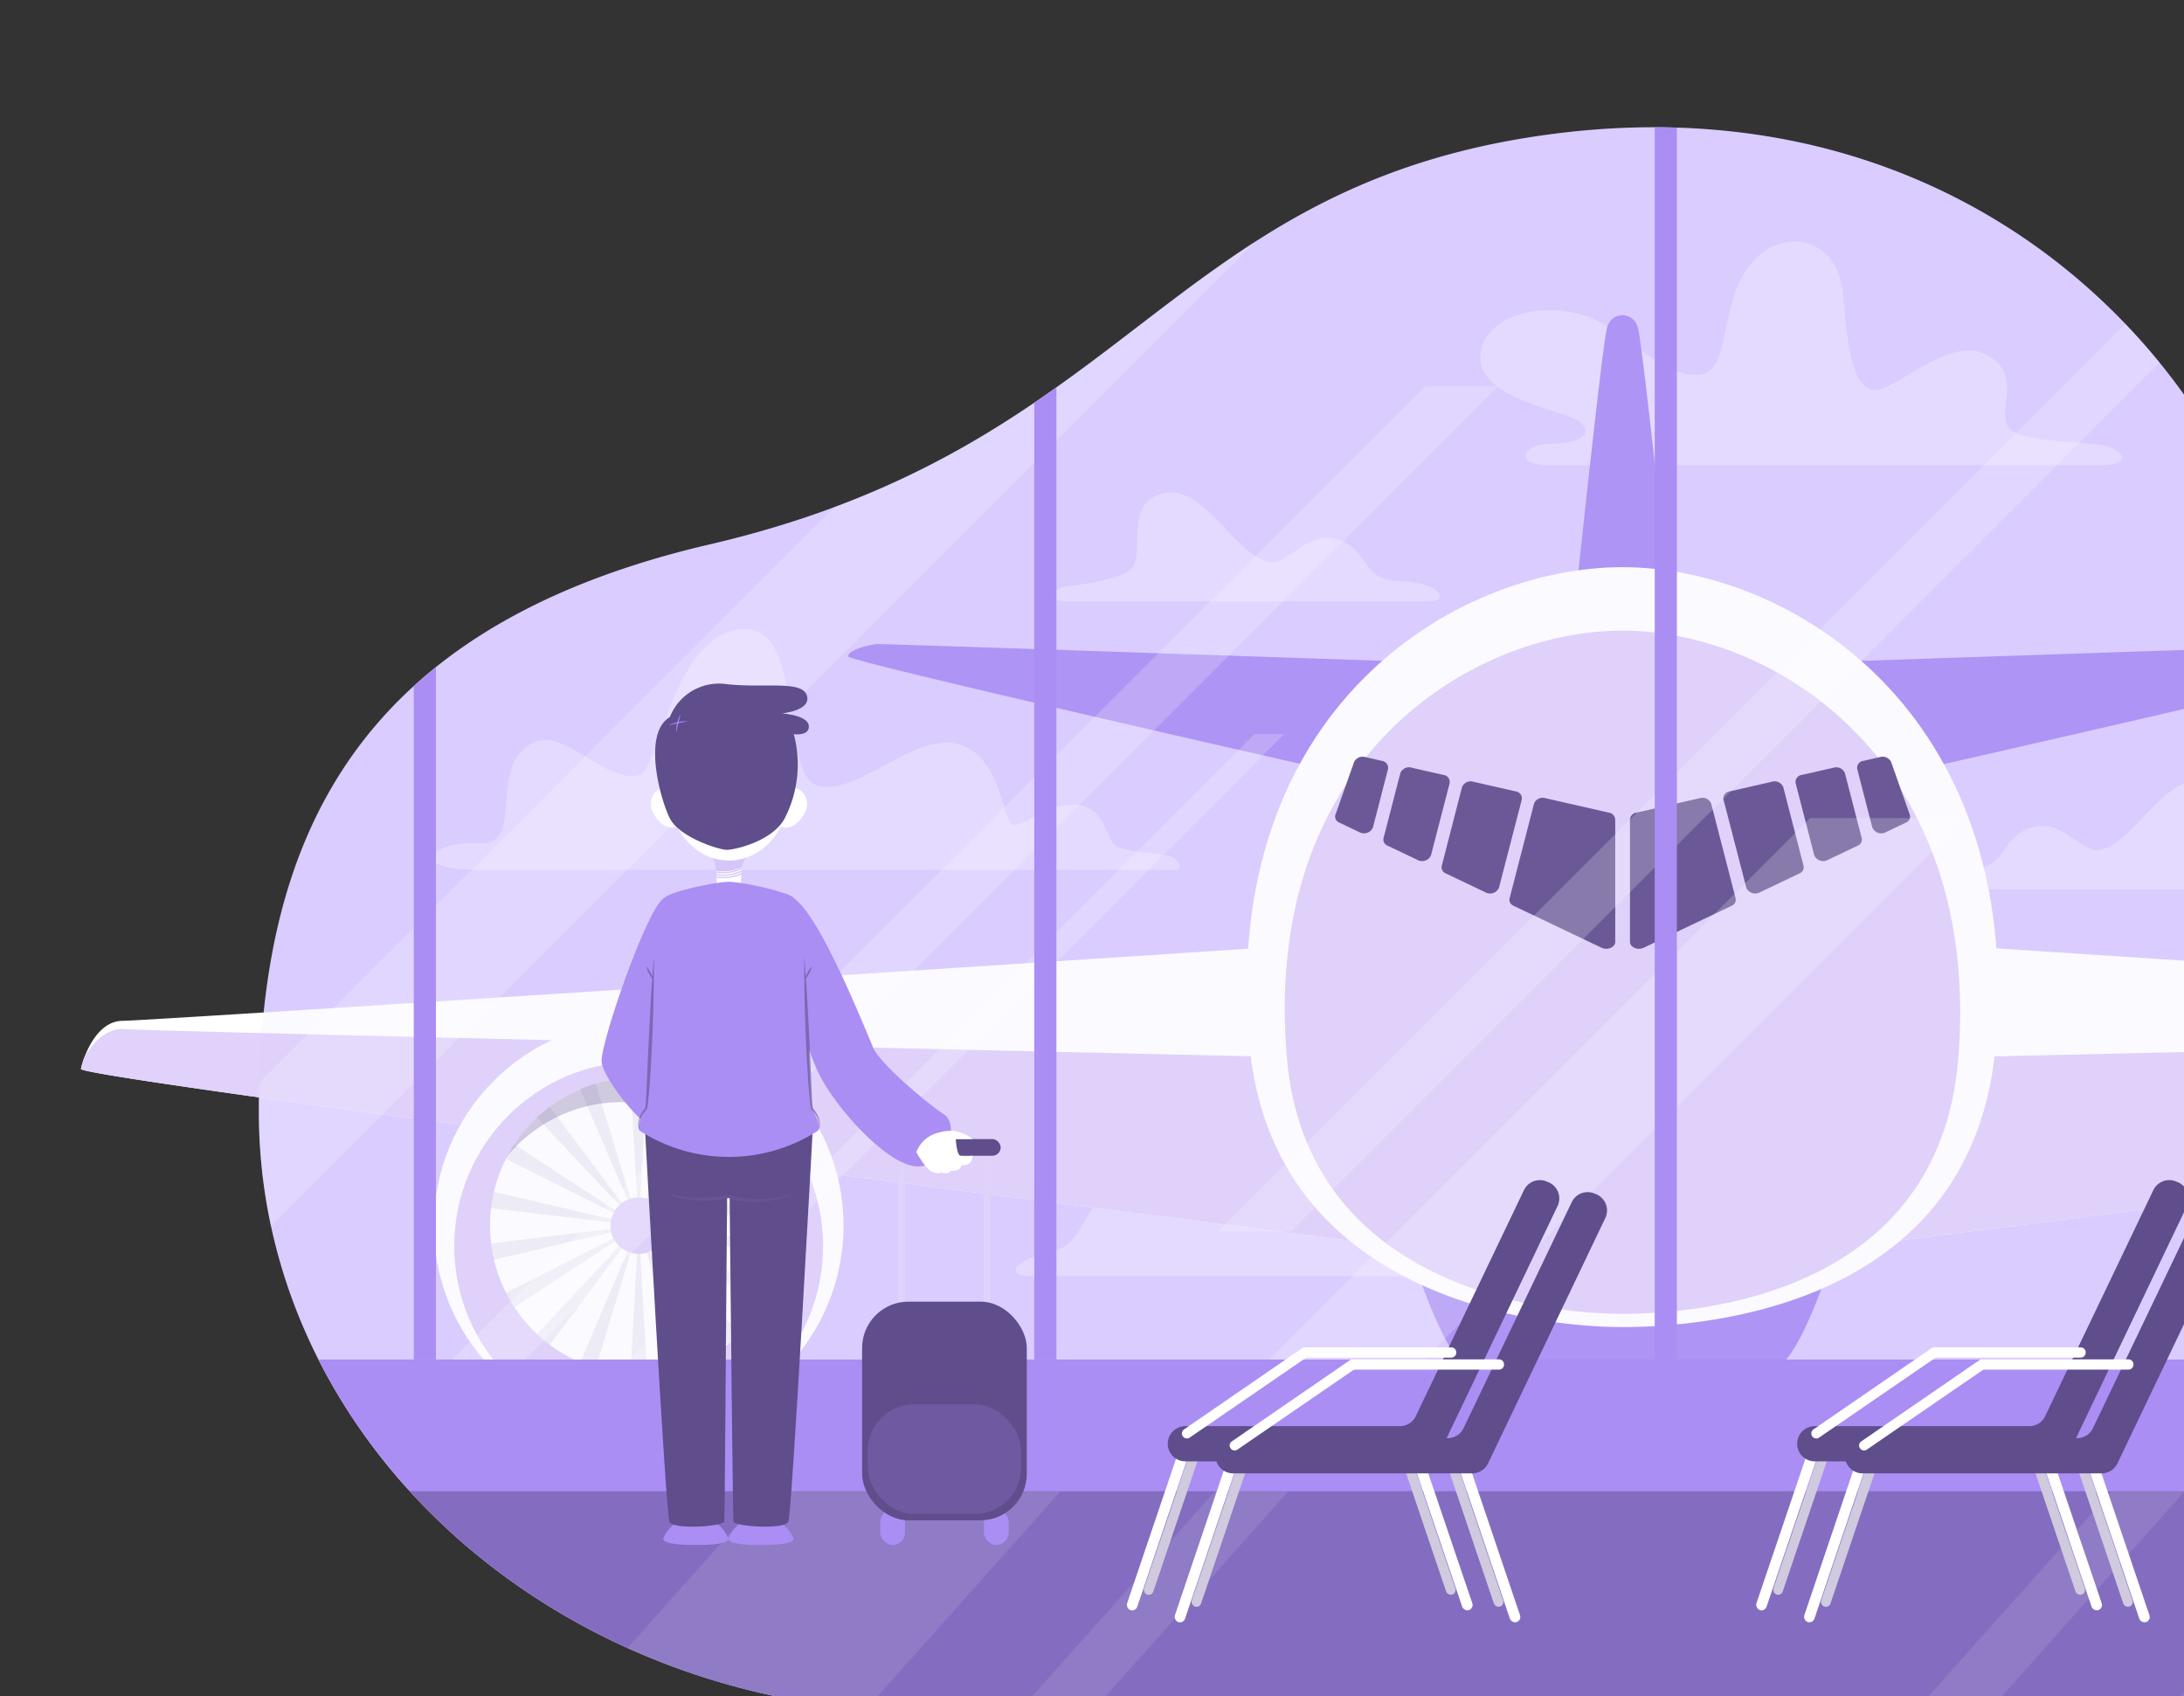 <svg xmlns="http://www.w3.org/2000/svg" xmlns:xlink="http://www.w3.org/1999/xlink" width="274.291" height="213" viewBox="0 0 274.291 213">
  <rect x="0" y="0" width="274.291" height="213" fill="#333333" stroke="none"/>
  <defs>
    <clipPath id="clip-path">
      <rect id="Rectángulo_24257" data-name="Rectángulo 24257" width="274.291" height="213" transform="translate(316.737 163.55)" fill="none"/>
    </clipPath>
    <clipPath id="clip-path-2">
      <path id="Trazado_151385" data-name="Trazado 151385" d="M614.629,295.38a75.05,75.05,0,0,1-9.359-38.84q.016-.635.016-1.273c0-37.921-35.972-82.812-94.268-74.8-47.815,6.571-52.368,39.167-105.172,51.446-45.524,10.585-56.6,38.259-56.6,71.234,0,41.636,37.7,75.386,84.2,75.386q3.756,0,7.432-.289a71.8,71.8,0,0,1,48.361,14.227,86.577,86.577,0,0,0,51.728,16.847c45.952,0,83.2-34.807,83.2-77.742A73.372,73.372,0,0,0,614.629,295.38Z" fill="none"/>
    </clipPath>
  </defs>
  <g id="Grupo_94604" data-name="Grupo 94604" transform="translate(-316.737 -163.55)">
    <g id="Grupo_94739" data-name="Grupo 94739">
      <g id="Grupo_94738" data-name="Grupo 94738" clip-path="url(#clip-path)">
        <g id="Grupo_94737" data-name="Grupo 94737">
          <path id="Trazado_151309" data-name="Trazado 151309" d="M614.629,295.38a75.05,75.05,0,0,1-9.359-38.84q.016-.635.016-1.273c0-37.921-35.972-82.812-94.268-74.8-47.815,6.571-52.368,39.167-105.172,51.446-45.524,10.585-56.6,38.259-56.6,71.234,0,41.636,37.7,75.386,84.2,75.386q3.756,0,7.432-.289a71.8,71.8,0,0,1,48.361,14.227,86.577,86.577,0,0,0,51.728,16.847c45.952,0,83.2-34.807,83.2-77.742A73.372,73.372,0,0,0,614.629,295.38Z" fill="#daccff"/>
          <g id="Grupo_94671" data-name="Grupo 94671" opacity="0.3">
            <path id="Trazado_151310" data-name="Trazado 151310" d="M580.5,221.969h-69.32c-4.411,0-3.151-2.679,0-2.679s5.672-.787,4.254-2.52-13.234-2.836-12.762-8.666,10.4-7.247,15.755-3.623,8.98,6.932,12.289,5.987,2.048-8.981,5.829-13.707,11.028-3.781,11.658,3.781,1.418,11.816,3.939,11.974,9.247-6.6,13.707-4.6c5.094,2.285,1.771,6.871,3.031,9.129,1.365,2.446,10.78,1.664,12.986,2.714S583.755,221.969,580.5,221.969Z" fill="#fff"/>
            <path id="Trazado_151311" data-name="Trazado 151311" d="M450.466,239.059h45.688c2.836,0,1.366-2.416-3.571-2.521s-3.676-3.676-7.562-5.146-6.354,2.888-8.612,2.73c-4.317-.3-8.4-9.977-13.655-8.612s-1.785,7.93-4.2,9.715c-1.53,1.131-6.518,1.8-7.615,1.917C448.68,237.378,448.418,239.059,450.466,239.059Z" fill="#fff"/>
            <path id="Trazado_151312" data-name="Trazado 151312" d="M606.144,275.22H560.456c-2.836,0-1.366-2.416,3.571-2.521s3.676-3.676,7.562-5.146,6.354,2.888,8.612,2.731c4.317-.3,8.4-9.978,13.655-8.613s1.785,7.93,4.2,9.716c1.53,1.13,6.518,1.8,7.615,1.916C607.93,273.54,608.192,275.22,606.144,275.22Z" fill="#fff"/>
            <path id="Trazado_151313" data-name="Trazado 151313" d="M502.443,323.8H446.8c-5.042,0-1.523-2.461,2.048-3.1,4.411-.788,4.064-7.524,9.768-9.374,5.829-1.891,9.295,3.545,12.131,3.545s5.671-13.392,15.282-13.392,6.831,15.342,9.453,17.8c2.573,2.416,5.49,2.127,6.959,2.6S504.44,323.8,502.443,323.8Z" fill="#fff"/>
            <path id="Trazado_151314" data-name="Trazado 151314" d="M464.328,272.786h-87.48c-9.169,0-5.922-3.725,0-3.343s1.05-9.263,6.589-12.51c4.054-2.377,9.242,5.152,13.657,3.915,2.388-.668,4.091-17.221,12.543-18.3s4.838,18.726,10,19.729c5.064.985,11.961-6.733,17.4-5.3s5.587,9.6,6.876,10.1,4.513-2.865,8.237-2.436,3.367,4.656,5.014,5.3,5.587.788,6.59,1.146S465.474,272.786,464.328,272.786Z" fill="#fff"/>
          </g>
          <g id="Grupo_94684" data-name="Grupo 94684">
            <g id="Grupo_94672" data-name="Grupo 94672">
              <rect id="Rectángulo_24216" data-name="Rectángulo 24216" width="4.2" height="13.257" transform="translate(518.402 334.295)" fill="#5f4d8c"/>
              <rect id="Rectángulo_24217" data-name="Rectángulo 24217" width="18.507" height="3.15" transform="translate(511.248 346.764)" fill="#5f4d8c"/>
              <rect id="Rectángulo_24218" data-name="Rectángulo 24218" width="9.388" height="18.8" rx="4.694" transform="translate(503.688 338.939)" fill="#5f4d8c"/>
              <rect id="Rectángulo_24219" data-name="Rectángulo 24219" width="9.387" height="18.8" rx="4.694" transform="translate(527.93 338.939)" fill="#5f4d8c"/>
            </g>
            <g id="Grupo_94676" data-name="Grupo 94676">
              <g id="Grupo_94673" data-name="Grupo 94673">
                <path id="Trazado_151315" data-name="Trazado 151315" d="M714.713,297.77c.26,1.316-164.745,22.225-164.745,22.225l9.521-23.626,5.592-13.893S706.05,291.73,709.46,291.73c2.56,0,4.08,2.654,4.8,4.544A10.582,10.582,0,0,1,714.713,297.77Z" fill="#fff"/>
                <path id="Trazado_151316" data-name="Trazado 151316" d="M714.713,297.77c.26,1.316-164.745,22.225-164.745,22.225l9.521-23.626c28.871-.654,146.459-3.316,149.68-3.6,2.339-.2,4.048,1.716,5.095,3.5A10.582,10.582,0,0,1,714.713,297.77Z" fill="#e0d2fa"/>
              </g>
              <g id="Grupo_94675" data-name="Grupo 94675">
                <circle id="Elipse_5027" data-name="Elipse 5027" cx="25.726" cy="25.726" r="25.726" transform="translate(617.149 291.727)" fill="#fff"/>
                <circle id="Elipse_5028" data-name="Elipse 5028" cx="23.164" cy="23.164" r="23.164" transform="translate(619.711 296.851)" fill="#e0d2fa"/>
                <path id="Trazado_151317" data-name="Trazado 151317" d="M661.54,317.45a18.327,18.327,0,0,1-.134,2.2,17.663,17.663,0,0,1-.354,2.055,17.925,17.925,0,0,1-1.512,4.15,15.242,15.242,0,0,1-1.048,1.8,18.018,18.018,0,0,1-2.835,3.394,18.57,18.57,0,0,1-5.418,3.552,15.919,15.919,0,0,1-1.961.717,18,18,0,0,1-4.347.771c-.347.024-.7.032-1.056.032s-.693-.008-1.031-.032a17.964,17.964,0,0,1-4.348-.764,15.67,15.67,0,0,1-1.96-.716,17.921,17.921,0,0,1-3.828-2.2,17.508,17.508,0,0,1-1.6-1.339,18.333,18.333,0,0,1-2.843-3.387,16.346,16.346,0,0,1-1.039-1.8,17.855,17.855,0,0,1-1.52-4.15,15.927,15.927,0,0,1-.362-2.048,18.848,18.848,0,0,1-.134-2.229,16.684,16.684,0,0,1,.134-2.189,16.111,16.111,0,0,1,.354-2.063,17.952,17.952,0,0,1,1.512-4.151,16.445,16.445,0,0,1,1.04-1.8,18.3,18.3,0,0,1,2.843-3.387,17.323,17.323,0,0,1,1.59-1.346,18.426,18.426,0,0,1,3.82-2.213,18.81,18.81,0,0,1,1.961-.717,18.582,18.582,0,0,1,4.355-.764c.347-.024.7-.031,1.055-.031s.693.007,1.032.031a18.576,18.576,0,0,1,4.355.756,17.957,17.957,0,0,1,1.953.717,18.268,18.268,0,0,1,3.828,2.2,16.1,16.1,0,0,1,1.6,1.347,18.27,18.27,0,0,1,2.843,3.378,17.826,17.826,0,0,1,1.048,1.8,18.122,18.122,0,0,1,1.512,4.158,16.226,16.226,0,0,1,.362,2.047A18.726,18.726,0,0,1,661.54,317.45Z" fill="#fff"/>
                <g id="Grupo_94674" data-name="Grupo 94674" opacity="0.1">
                  <path id="Trazado_151318" data-name="Trazado 151318" d="M643.907,298.817l-1.032,18.633-1.055-18.633c.347-.024.7-.031,1.055-.031S643.568,298.793,643.907,298.817Z" fill="#5f4d8c"/>
                  <path id="Trazado_151319" data-name="Trazado 151319" d="M642.875,317.45,635.5,300.3a18.81,18.81,0,0,1,1.961-.717Z" fill="#5f4d8c"/>
                  <path id="Trazado_151320" data-name="Trazado 151320" d="M642.875,317.45l-12.781-13.593a17.323,17.323,0,0,1,1.59-1.346Z" fill="#5f4d8c"/>
                  <path id="Trazado_151321" data-name="Trazado 151321" d="M642.875,317.45l-16.664-8.4a16.445,16.445,0,0,1,1.04-1.8Z" fill="#5f4d8c"/>
                  <path id="Trazado_151322" data-name="Trazado 151322" d="M642.875,317.45l-18.53-2.189a16.111,16.111,0,0,1,.354-2.063Z" fill="#5f4d8c"/>
                  <path id="Trazado_151323" data-name="Trazado 151323" d="M642.875,317.45l-18.168,4.277a15.927,15.927,0,0,1-.362-2.048Z" fill="#5f4d8c"/>
                  <path id="Trazado_151324" data-name="Trazado 151324" d="M642.875,317.45l-15.609,10.23a16.346,16.346,0,0,1-1.039-1.8Z" fill="#5f4d8c"/>
                  <path id="Trazado_151325" data-name="Trazado 151325" d="M642.875,317.45l-11.167,14.956a17.508,17.508,0,0,1-1.6-1.339Z" fill="#5f4d8c"/>
                  <path id="Trazado_151326" data-name="Trazado 151326" d="M642.875,317.45,637.5,335.327a15.67,15.67,0,0,1-1.96-.716Z" fill="#5f4d8c"/>
                  <path id="Trazado_151327" data-name="Trazado 151327" d="M643.931,336.091c-.347.024-.7.032-1.056.032s-.693-.008-1.031-.032l1.031-18.641Z" fill="#5f4d8c"/>
                  <path id="Trazado_151328" data-name="Trazado 151328" d="M650.239,334.6a15.919,15.919,0,0,1-1.961.717l-5.4-17.87Z" fill="#5f4d8c"/>
                  <path id="Trazado_151329" data-name="Trazado 151329" d="M655.657,331.051a18.43,18.43,0,0,1-1.591,1.339l-11.191-14.94Z" fill="#5f4d8c"/>
                  <path id="Trazado_151330" data-name="Trazado 151330" d="M659.54,325.853a15.242,15.242,0,0,1-1.048,1.8L642.875,317.45Z" fill="#5f4d8c"/>
                  <path id="Trazado_151331" data-name="Trazado 151331" d="M661.406,319.648a17.663,17.663,0,0,1-.354,2.055l-18.177-4.253Z" fill="#5f4d8c"/>
                  <path id="Trazado_151332" data-name="Trazado 151332" d="M661.406,315.229l-18.531,2.221,18.169-4.268A16.226,16.226,0,0,1,661.406,315.229Z" fill="#5f4d8c"/>
                  <path id="Trazado_151333" data-name="Trazado 151333" d="M659.532,309.024l-16.657,8.426,15.609-10.23A17.826,17.826,0,0,1,659.532,309.024Z" fill="#5f4d8c"/>
                  <path id="Trazado_151334" data-name="Trazado 151334" d="M655.641,303.842,642.875,317.45l11.168-14.955A16.1,16.1,0,0,1,655.641,303.842Z" fill="#5f4d8c"/>
                  <path id="Trazado_151335" data-name="Trazado 151335" d="M650.215,300.29l-7.34,17.16,5.387-17.877A17.957,17.957,0,0,1,650.215,300.29Z" fill="#5f4d8c"/>
                </g>
                <circle id="Elipse_5029" data-name="Elipse 5029" cx="3.544" cy="3.544" r="3.544" transform="translate(639.331 313.909)" fill="#e0d2fa"/>
                <path id="Trazado_151336" data-name="Trazado 151336" d="M657.28,329.326a18.476,18.476,0,0,0,2.165-8.726,18.672,18.672,0,0,0-33.061-11.891,18.666,18.666,0,1,1,30.9,20.617Z" fill="#5f4d8c" opacity="0.3"/>
              </g>
            </g>
            <g id="Grupo_94680" data-name="Grupo 94680">
              <g id="Grupo_94677" data-name="Grupo 94677">
                <path id="Trazado_151337" data-name="Trazado 151337" d="M326.9,297.77c-.26,1.316,164.746,22.225,164.746,22.225l-9.522-23.626-5.591-13.893s-140.97,9.254-144.38,9.254c-2.559,0-4.079,2.654-4.8,4.544A10.723,10.723,0,0,0,326.9,297.77Z" fill="#fff"/>
                <path id="Trazado_151338" data-name="Trazado 151338" d="M326.9,297.77c-.26,1.316,164.746,22.225,164.746,22.225l-9.522-23.626c-28.871-.654-146.458-3.316-149.679-3.6-2.339-.2-4.048,1.716-5.1,3.5A10.723,10.723,0,0,0,326.9,297.77Z" fill="#e0d2fa"/>
              </g>
              <g id="Grupo_94679" data-name="Grupo 94679">
                <circle id="Elipse_5030" data-name="Elipse 5030" cx="25.726" cy="25.726" r="25.726" transform="translate(371.223 291.727)" fill="#fff"/>
                <circle id="Elipse_5031" data-name="Elipse 5031" cx="23.164" cy="23.164" r="23.164" transform="translate(373.785 296.851)" fill="#e0d2fa"/>
                <path id="Trazado_151339" data-name="Trazado 151339" d="M415.614,317.45a18.327,18.327,0,0,1-.134,2.2,17.459,17.459,0,0,1-.354,2.055,17.927,17.927,0,0,1-1.512,4.15,15.242,15.242,0,0,1-1.048,1.8,18.021,18.021,0,0,1-2.835,3.394,18.569,18.569,0,0,1-5.418,3.552,15.919,15.919,0,0,1-1.961.717,18,18,0,0,1-4.347.771c-.347.024-.7.032-1.055.032s-.694-.008-1.032-.032a17.946,17.946,0,0,1-4.347-.764,15.683,15.683,0,0,1-1.961-.716,17.922,17.922,0,0,1-3.828-2.2,17.645,17.645,0,0,1-1.6-1.339,18.371,18.371,0,0,1-2.843-3.387,16.5,16.5,0,0,1-1.039-1.8,17.9,17.9,0,0,1-1.52-4.15,16.092,16.092,0,0,1-.362-2.048,18.842,18.842,0,0,1-.134-2.229,16.678,16.678,0,0,1,.134-2.189,16.454,16.454,0,0,1,.354-2.063,17.949,17.949,0,0,1,1.512-4.151,16.441,16.441,0,0,1,1.04-1.8,18.291,18.291,0,0,1,2.843-3.387,17.2,17.2,0,0,1,1.591-1.346,18.4,18.4,0,0,1,3.819-2.213,18.81,18.81,0,0,1,1.961-.717,18.583,18.583,0,0,1,4.355-.764c.347-.024.7-.031,1.056-.031s.693.007,1.031.031a18.576,18.576,0,0,1,4.355.756,17.954,17.954,0,0,1,1.953.717,18.267,18.267,0,0,1,3.828,2.2,16.115,16.115,0,0,1,1.6,1.347,18.345,18.345,0,0,1,2.843,3.378,18.414,18.414,0,0,1,2.559,5.962,16.053,16.053,0,0,1,.362,2.047A18.726,18.726,0,0,1,415.614,317.45Z" fill="#fff"/>
                <g id="Grupo_94678" data-name="Grupo 94678" opacity="0.1">
                  <path id="Trazado_151340" data-name="Trazado 151340" d="M397.981,298.817,396.95,317.45l-1.056-18.633c.347-.024.7-.031,1.056-.031S397.643,298.793,397.981,298.817Z" fill="#5f4d8c"/>
                  <path id="Trazado_151341" data-name="Trazado 151341" d="M396.95,317.45,389.578,300.3a18.81,18.81,0,0,1,1.961-.717Z" fill="#5f4d8c"/>
                  <path id="Trazado_151342" data-name="Trazado 151342" d="M396.95,317.45l-12.782-13.593a17.2,17.2,0,0,1,1.591-1.346Z" fill="#5f4d8c"/>
                  <path id="Trazado_151343" data-name="Trazado 151343" d="M396.95,317.45l-16.665-8.4a16.441,16.441,0,0,1,1.04-1.8Z" fill="#5f4d8c"/>
                  <path id="Trazado_151344" data-name="Trazado 151344" d="M396.95,317.45l-18.531-2.189a16.454,16.454,0,0,1,.354-2.063Z" fill="#5f4d8c"/>
                  <path id="Trazado_151345" data-name="Trazado 151345" d="M396.95,317.45l-18.169,4.277a16.092,16.092,0,0,1-.362-2.048Z" fill="#5f4d8c"/>
                  <path id="Trazado_151346" data-name="Trazado 151346" d="M396.95,317.45l-15.61,10.23a16.5,16.5,0,0,1-1.039-1.8Z" fill="#5f4d8c"/>
                  <path id="Trazado_151347" data-name="Trazado 151347" d="M396.95,317.45l-11.168,14.956a17.645,17.645,0,0,1-1.6-1.339Z" fill="#5f4d8c"/>
                  <path id="Trazado_151348" data-name="Trazado 151348" d="M396.95,317.45l-5.379,17.877a15.683,15.683,0,0,1-1.961-.716Z" fill="#5f4d8c"/>
                  <path id="Trazado_151349" data-name="Trazado 151349" d="M398.005,336.091c-.347.024-.7.032-1.055.032s-.694-.008-1.032-.032l1.032-18.641Z" fill="#5f4d8c"/>
                  <path id="Trazado_151350" data-name="Trazado 151350" d="M404.313,334.6a15.919,15.919,0,0,1-1.961.717l-5.4-17.87Z" fill="#5f4d8c"/>
                  <path id="Trazado_151351" data-name="Trazado 151351" d="M409.731,331.051a18.288,18.288,0,0,1-1.591,1.339l-11.19-14.94Z" fill="#5f4d8c"/>
                  <path id="Trazado_151352" data-name="Trazado 151352" d="M413.614,325.853a15.242,15.242,0,0,1-1.048,1.8L396.95,317.45Z" fill="#5f4d8c"/>
                  <path id="Trazado_151353" data-name="Trazado 151353" d="M415.48,319.648a17.459,17.459,0,0,1-.354,2.055L396.95,317.45Z" fill="#5f4d8c"/>
                  <path id="Trazado_151354" data-name="Trazado 151354" d="M415.48,315.229l-18.53,2.221,18.168-4.268A16.053,16.053,0,0,1,415.48,315.229Z" fill="#5f4d8c"/>
                  <path id="Trazado_151355" data-name="Trazado 151355" d="M413.606,309.024,396.95,317.45l15.609-10.23A18,18,0,0,1,413.606,309.024Z" fill="#5f4d8c"/>
                  <path id="Trazado_151356" data-name="Trazado 151356" d="M409.716,303.842,396.95,317.45l11.167-14.955A16.115,16.115,0,0,1,409.716,303.842Z" fill="#5f4d8c"/>
                  <path id="Trazado_151357" data-name="Trazado 151357" d="M404.289,300.29l-7.339,17.16,5.386-17.877A17.954,17.954,0,0,1,404.289,300.29Z" fill="#5f4d8c"/>
                </g>
                <circle id="Elipse_5032" data-name="Elipse 5032" cx="3.544" cy="3.544" r="3.544" transform="translate(393.406 313.909)" fill="#e0d2fa"/>
                <path id="Trazado_151358" data-name="Trazado 151358" d="M411.354,329.326a18.476,18.476,0,0,0,2.165-8.726,18.672,18.672,0,0,0-33.061-11.891,18.666,18.666,0,1,1,30.9,20.617Z" fill="#5f4d8c" opacity="0.3"/>
              </g>
            </g>
            <path id="Trazado_151359" data-name="Trazado 151359" d="M546.014,323.925s-2.882,8.53-5.379,10.766-13,3.706-20.129,3.706c-7.537,0-17.641-1.477-20.138-3.706s-5.379-10.766-5.379-10.766,16.507,2.363,25.517,2.5C529.507,326.288,546.014,323.925,546.014,323.925Z" fill="#aa8ef4"/>
            <path id="Trazado_151360" data-name="Trazado 151360" d="M549.06,246.581s63.6-2.166,64.863-2.166,4.054.886,3.8,1.575-58.7,13.92-58.7,13.92Z" fill="#aa8ef4"/>
            <path id="Trazado_151361" data-name="Trazado 151361" d="M491.946,246.581s-63.6-2.166-64.863-2.166-4.054.886-3.8,1.575,58.7,13.92,58.7,13.92Z" fill="#aa8ef4"/>
            <path id="Trazado_151362" data-name="Trazado 151362" d="M526.617,240.8h-12.23s3.677-35.047,4.2-36.131a1.965,1.965,0,0,1,3.835,0C522.947,205.756,526.617,240.8,526.617,240.8Z" fill="#aa8ef4"/>
            <path id="Trazado_151363" data-name="Trazado 151363" d="M567.4,294.565c-2.685,32.813-35.941,35.621-46.878,35.621s-44.072-3.8-46.877-35.621c-3.686-41.821,25.66-59.8,46.877-59.8S570.8,253.059,567.4,294.565Z" fill="#fff"/>
            <path id="Trazado_151364" data-name="Trazado 151364" d="M562.674,296.5c-2.414,29.505-32.318,32.029-42.152,32.029s-39.629-3.412-42.151-32.029c-3.315-37.605,23.073-53.769,42.151-53.769S565.727,259.175,562.674,296.5Z" fill="#e0d2fa"/>
            <g id="Grupo_94683" data-name="Grupo 94683">
              <g id="Grupo_94681" data-name="Grupo 94681">
                <path id="Trazado_151365" data-name="Trazado 151365" d="M531.644,264.445l3.077,11.921a.821.821,0,0,1-.519.927l-11.04,5.264c-.751.358-1.715-.065-1.715-.753v-15.37a.941.941,0,0,1,.812-.846l7.963-1.815A1.172,1.172,0,0,1,531.644,264.445Z" fill="#5f4d8c"/>
                <path id="Trazado_151366" data-name="Trazado 151366" d="M542.736,273.222l-4.984,2.378a1.221,1.221,0,0,1-1.693-.578l-2.87-11.085a.89.89,0,0,1,.79-1.021l5.3-1.206a1.17,1.17,0,0,1,1.421.672l2.553,9.913A.82.82,0,0,1,542.736,273.222Z" fill="#5f4d8c"/>
                <path id="Trazado_151367" data-name="Trazado 151367" d="M550.039,269.741l-3.753,1.788a1.221,1.221,0,0,1-1.693-.578l-2.347-9.077a.891.891,0,0,1,.79-1.022l3.982-.906a1.17,1.17,0,0,1,1.421.672l2.119,8.195A.82.82,0,0,1,550.039,269.741Z" fill="#5f4d8c"/>
                <path id="Trazado_151368" data-name="Trazado 151368" d="M556.1,266.844l-2.522,1.2a1.221,1.221,0,0,1-1.693-.579l-1.9-7.36a.89.89,0,0,1,.789-1.02l2.069-.474a1.194,1.194,0,0,1,1.4.611l2.349,6.631A.807.807,0,0,1,556.1,266.844Z" fill="#5f4d8c"/>
                <line id="Línea_214" data-name="Línea 214" x1="1.582" y2="0.362" transform="translate(540.458 261.079)" fill="none"/>
              </g>
              <g id="Grupo_94682" data-name="Grupo 94682">
                <path id="Trazado_151369" data-name="Trazado 151369" d="M509.4,264.445l-3.077,11.921a.821.821,0,0,0,.519.927l11.04,5.264c.751.358,1.715-.065,1.715-.753v-15.37a.941.941,0,0,0-.812-.846l-7.963-1.815A1.172,1.172,0,0,0,509.4,264.445Z" fill="#5f4d8c"/>
                <path id="Trazado_151370" data-name="Trazado 151370" d="M498.313,273.222,503.3,275.6a1.221,1.221,0,0,0,1.693-.578l2.87-11.085a.89.89,0,0,0-.79-1.021l-5.3-1.206a1.17,1.17,0,0,0-1.421.672L497.8,272.3A.82.82,0,0,0,498.313,273.222Z" fill="#5f4d8c"/>
                <path id="Trazado_151371" data-name="Trazado 151371" d="M491.01,269.741l3.753,1.788a1.221,1.221,0,0,0,1.693-.578l2.347-9.077a.891.891,0,0,0-.79-1.022l-3.982-.906a1.17,1.17,0,0,0-1.421.672l-2.119,8.195A.82.82,0,0,0,491.01,269.741Z" fill="#5f4d8c"/>
                <path id="Trazado_151372" data-name="Trazado 151372" d="M484.946,266.844l2.522,1.2a1.221,1.221,0,0,0,1.693-.579l1.9-7.36a.89.89,0,0,0-.789-1.02l-2.069-.474a1.194,1.194,0,0,0-1.4.611l-2.349,6.631A.807.807,0,0,0,484.946,266.844Z" fill="#5f4d8c"/>
                <line id="Línea_215" data-name="Línea 215" x1="1.582" y1="0.362" transform="translate(499.009 261.079)" fill="none"/>
              </g>
            </g>
          </g>
          <g id="Grupo_94686" data-name="Grupo 94686">
            <path id="Trazado_151373" data-name="Trazado 151373" d="M624.177,331.574c0,42.933-37.25,77.742-83.2,77.742a86.544,86.544,0,0,1-51.724-16.849,72.556,72.556,0,0,0-37.624-14.227,68.739,68.739,0,0,0-10.738,0q-3.675.293-7.431.29-.805,0-1.61-.015c-21.712-.365-41.419-8.087-56.126-20.491q-1.012-.861-1.99-1.738a79.617,79.617,0,0,1-6.511-6.586q-2.151-2.451-4.069-5.053a70.8,70.8,0,0,1-12.376-27.139,68.076,68.076,0,0,1-1.524-14.361c0-1.23.014-2.445.047-3.661v-.005c.827-31.351,12.722-57.38,56.549-67.57a127.154,127.154,0,0,0,15.723-4.7h.005c24.224-9.042,36.5-22.842,52.812-33.313a86.334,86.334,0,0,1,36.632-13.429c31.413-4.317,56.344,6.724,72.652,23.763q2.258,2.351,4.283,4.844c11.236,13.795,17.333,30.582,17.333,46.191,0,.427-.005.85-.014,1.273a75.062,75.062,0,0,0,9.36,38.84,74.614,74.614,0,0,1,5.224,11.4,73.215,73.215,0,0,1,4.321,24.794Z" fill="#daccff" opacity="0.1"/>
            <g id="Grupo_94685" data-name="Grupo 94685" opacity="0.2">
              <path id="Trazado_151374" data-name="Trazado 151374" d="M474.386,193.9,350.774,317.508a68.076,68.076,0,0,1-1.524-14.361c0-1.23.014-2.445.047-3.661v-.005l72.272-72.272h.005C445.8,218.167,458.073,204.367,474.386,193.9Z" fill="#fff"/>
              <path id="Trazado_151375" data-name="Trazado 151375" d="M623.617,322.522l-47.08,47.08h-19.5l62.822-62.822A72.608,72.608,0,0,1,623.617,322.522Z" fill="#fff"/>
              <path id="Trazado_151376" data-name="Trazado 151376" d="M563.592,266.273,451.625,378.24a68.739,68.739,0,0,0-10.738,0q-3.675.293-7.431.29-.805,0-1.61-.015L544.088,266.273Z" fill="#fff"/>
              <path id="Trazado_151377" data-name="Trazado 151377" d="M504.887,212.032,367.219,349.7q-2.151-2.451-4.069-5.053L495.765,212.032Z" fill="#fff"/>
              <path id="Trazado_151378" data-name="Trazado 151378" d="M587.953,209.074,478.859,318.168h-9.123L583.67,204.23Q585.927,206.58,587.953,209.074Z" fill="#fff"/>
              <path id="Trazado_151379" data-name="Trazado 151379" d="M478.028,255.716,375.72,358.024q-1.012-.861-1.99-1.738L474.3,255.716Z" fill="#fff"/>
            </g>
          </g>
          <g id="Grupo_94690" data-name="Grupo 94690">
            <g id="Grupo_94689" data-name="Grupo 94689" clip-path="url(#clip-path-2)">
              <g id="Grupo_94688" data-name="Grupo 94688">
                <rect id="Rectángulo_24220" data-name="Rectángulo 24220" width="327.067" height="90.603" transform="translate(338.996 334.261)" fill="#aa8ef4"/>
                <rect id="Rectángulo_24221" data-name="Rectángulo 24221" width="327.067" height="74.067" transform="translate(338.996 350.797)" fill="#5f4d8c" opacity="0.5"/>
                <rect id="Rectángulo_24222" data-name="Rectángulo 24222" width="2.782" height="157.504" transform="translate(368.705 176.757)" fill="#aa8ef4"/>
                <rect id="Rectángulo_24223" data-name="Rectángulo 24223" width="2.782" height="157.504" transform="translate(446.631 176.757)" fill="#aa8ef4"/>
                <rect id="Rectángulo_24224" data-name="Rectángulo 24224" width="2.782" height="157.504" transform="translate(524.556 176.757)" fill="#aa8ef4"/>
                <rect id="Rectángulo_24225" data-name="Rectángulo 24225" width="2.782" height="157.504" transform="translate(602.482 176.757)" fill="#aa8ef4"/>
                <g id="Grupo_94687" data-name="Grupo 94687" opacity="0.1">
                  <path id="Trazado_151380" data-name="Trazado 151380" d="M449.908,350.818l-66.054,74.046H347.032l66.059-74.046Z" fill="#fff"/>
                  <path id="Trazado_151381" data-name="Trazado 151381" d="M669.341,360.3v41.276l-20.776,23.29H611.747Z" fill="#fff"/>
                  <path id="Trazado_151382" data-name="Trazado 151382" d="M631.981,350.818l-66.054,74.046H547.514l66.054-74.046Z" fill="#fff"/>
                  <path id="Trazado_151383" data-name="Trazado 151383" d="M478.531,350.818l-66.054,74.046h-9.2l66.054-74.046Z" fill="#fff"/>
                  <path id="Trazado_151384" data-name="Trazado 151384" d="M591.1,350.818l-47.312,53.036h-9.2l47.312-53.036Z" fill="#fff"/>
                </g>
              </g>
            </g>
          </g>
          <g id="Grupo_94709" data-name="Grupo 94709">
            <g id="Grupo_94693" data-name="Grupo 94693">
              <g id="Grupo_94691" data-name="Grupo 94691">
                <rect id="Rectángulo_24226" data-name="Rectángulo 24226" width="3.11" height="4.445" rx="1.555" transform="translate(443.419 357.545) rotate(180)" fill="#aa8ef4"/>
                <rect id="Rectángulo_24227" data-name="Rectángulo 24227" width="3.11" height="4.445" rx="1.555" transform="translate(430.394 357.545) rotate(-180)" fill="#aa8ef4"/>
              </g>
              <g id="Grupo_94692" data-name="Grupo 94692">
                <rect id="Rectángulo_24228" data-name="Rectángulo 24228" width="0.816" height="20.296" transform="translate(441.125 328.271) rotate(180)" fill="#e0d2fa"/>
                <rect id="Rectángulo_24229" data-name="Rectángulo 24229" width="0.817" height="20.296" transform="translate(430.394 328.271) rotate(180)" fill="#e0d2fa"/>
              </g>
              <rect id="Rectángulo_24230" data-name="Rectángulo 24230" width="14.124" height="2.1" rx="1.05" transform="translate(442.413 308.675) rotate(180)" fill="#5f4d8c"/>
              <rect id="Rectángulo_24231" data-name="Rectángulo 24231" width="20.685" height="27.459" rx="5.831" transform="translate(445.693 354.447) rotate(180)" fill="#5f4d8c"/>
              <rect id="Rectángulo_24232" data-name="Rectángulo 24232" width="19.26" height="13.79" rx="5.831" transform="translate(444.981 353.665) rotate(180)" fill="#aa8ef4" opacity="0.2"/>
              <path id="Trazado_151386" data-name="Trazado 151386" d="M449.787,324.471" fill="none" stroke="#deccff" stroke-miterlimit="10" stroke-width="1"/>
              <path id="Trazado_151387" data-name="Trazado 151387" d="M449.787,324.471" fill="none" stroke="#deccff" stroke-miterlimit="10" stroke-width="1"/>
              <path id="Trazado_151388" data-name="Trazado 151388" d="M424.009,369.729" fill="none" stroke="#deccff" stroke-miterlimit="10" stroke-width="1"/>
              <path id="Trazado_151389" data-name="Trazado 151389" d="M424.009,369.729" fill="none" stroke="#deccff" stroke-miterlimit="10" stroke-width="1"/>
            </g>
            <g id="Grupo_94708" data-name="Grupo 94708">
              <g id="Grupo_94701" data-name="Grupo 94701">
                <g id="Grupo_94698" data-name="Grupo 94698">
                  <g id="Grupo_94696" data-name="Grupo 94696">
                    <path id="Trazado_151390" data-name="Trazado 151390" d="M406.105,271.239a1.46,1.46,0,0,1,.436.8c.012.059.025.118.042.177s.021.1.025.148.022.11.03.165.017.1.025.148.013.11.017.165l.013.089c0,.021,0,.038,0,.059,0,.055.013.11.013.165a.838.838,0,0,1,.013.144l.012.165c0,.051.005.1.009.144s0,.11,0,.161c.021.613.009,1.155.025,1.4.034.634.952,1.2,1.515,1.2s1.481-.563,1.514-1.2c.022-.292,0-1.028.047-1.79l.013-.19.012-.148c.005-.064.013-.127.021-.19s.009-.106.017-.157c.009-.068.022-.135.03-.2l.013-.063c0-.034.012-.068.017-.1.012-.072.029-.144.046-.211s.034-.123.047-.182a2.225,2.225,0,0,1,.089-.233,1.226,1.226,0,0,1,.135-.258.836.836,0,0,1,.182-.2l-.212.034-1.971.326Z" fill="#fff"/>
                    <g id="Grupo_94695" data-name="Grupo 94695" opacity="0.5">
                      <path id="Trazado_151391" data-name="Trazado 151391" d="M406.105,271.239a1.46,1.46,0,0,1,.436.8c.012.059.025.118.042.177s.021.1.025.148.022.11.03.165.017.1.025.148.013.11.017.165l.013.089a5.75,5.75,0,0,0,3.262-.507c0-.034.012-.068.017-.1.012-.072.029-.144.046-.211s.034-.123.047-.182a2.225,2.225,0,0,1,.089-.233,1.226,1.226,0,0,1,.135-.258.836.836,0,0,1,.182-.2l-.212.034-1.971.326Z" fill="#aa8ef4"/>
                      <g id="Grupo_94694" data-name="Grupo 94694">
                        <path id="Trazado_151392" data-name="Trazado 151392" d="M406.541,272.035c.012.059.025.118.042.177l.11.021.224.026.229.025.228.009a4.425,4.425,0,0,0,.918-.06,4.96,4.96,0,0,0,2-.8.836.836,0,0,1,.182-.2l-.212.034a5.927,5.927,0,0,1-1.98.817,3.75,3.75,0,0,1-1.019.046c-.169,0-.339-.046-.508-.059C406.68,272.064,406.608,272.051,406.541,272.035Z" fill="#aa8ef4"/>
                        <path id="Trazado_151393" data-name="Trazado 151393" d="M406.608,272.36c.013.055.022.11.03.165a5.4,5.4,0,0,0,1.675.013,5.344,5.344,0,0,0,1.752-.609,2.225,2.225,0,0,1,.089-.233,6.3,6.3,0,0,1-1.853.7,4.019,4.019,0,0,1-1.083.042c-.182-.008-.36-.046-.542-.063Z" fill="#aa8ef4"/>
                        <path id="Trazado_151394" data-name="Trazado 151394" d="M406.663,272.673c.005.055.013.11.017.165a5.469,5.469,0,0,0,3.292-.516c.012-.072.029-.144.046-.211a6.332,6.332,0,0,1-1.7.588,4.619,4.619,0,0,1-1.155.042C407,272.724,406.828,272.7,406.663,272.673Z" fill="#aa8ef4"/>
                        <path id="Trazado_151395" data-name="Trazado 151395" d="M406.7,272.986c0,.055.013.11.013.165a5.787,5.787,0,0,0,3.2-.465c.009-.068.022-.135.03-.2a6.369,6.369,0,0,1-1.608.52,4.873,4.873,0,0,1-1.218.038C406.977,273.024,406.837,273.008,406.7,272.986Z" fill="#aa8ef4"/>
                        <path id="Trazado_151396" data-name="Trazado 151396" d="M406.723,273.3l.012.165c.157.021.313.034.47.043a6.493,6.493,0,0,0,1.146-.051,5.945,5.945,0,0,0,1.523-.419c.005-.064.013-.127.021-.19a6.829,6.829,0,0,1-1.548.465,5.276,5.276,0,0,1-1.286.034C406.951,273.329,406.837,273.312,406.723,273.3Z" fill="#aa8ef4"/>
                        <path id="Trazado_151397" data-name="Trazado 151397" d="M406.744,273.6c0,.055,0,.11,0,.161.135.017.267.029.4.038a6,6,0,0,0,1.206-.047,6.279,6.279,0,0,0,1.493-.385l.013-.19a6.714,6.714,0,0,1-1.506.432,5.553,5.553,0,0,1-1.35.029C406.921,273.629,406.833,273.621,406.744,273.6Z" fill="#aa8ef4"/>
                      </g>
                    </g>
                  </g>
                  <g id="Grupo_94697" data-name="Grupo 94697">
                    <path id="Trazado_151398" data-name="Trazado 151398" d="M400.144,260.071c0,7.3,3.7,11.528,8.144,11.528s8.143-4.231,8.143-11.528-6.4-8.408-8.143-8.408C406.6,251.663,400.144,252.774,400.144,260.071Z" fill="#fff"/>
                    <path id="Trazado_151399" data-name="Trazado 151399" d="M414.042,263.673c-.829,1.7-.445,3.114.593,3.618s2.383-.064,3.211-1.768a2.116,2.116,0,1,0-3.8-1.85Z" fill="#fff"/>
                    <path id="Trazado_151400" data-name="Trazado 151400" d="M402.534,263.673c.829,1.7.444,3.114-.593,3.618s-2.383-.064-3.211-1.768a2.116,2.116,0,1,1,3.8-1.85Z" fill="#fff"/>
                  </g>
                </g>
                <g id="Grupo_94700" data-name="Grupo 94700">
                  <path id="Trazado_151401" data-name="Trazado 151401" d="M415.286,266.311c-1.516,2.855-6.24,3.948-7.263,3.948s-5.957-1.586-7.156-3.948-3.49-10.647,0-12.726a6.626,6.626,0,0,1,7.156-4.125c4.864.528,9.635-.564,10.085,1.551.382,1.8-3.175,2.115-3.175,2.115s3.689.23,3.371,1.852c-.2,1-1.873.757-1.873.757A14.789,14.789,0,0,1,415.286,266.311Z" fill="#5f4d8c"/>
                  <g id="Grupo_94699" data-name="Grupo 94699">
                    <path id="Trazado_151402" data-name="Trazado 151402" d="M402.22,253.179a4.906,4.906,0,0,0-.571,2.363Z" fill="#a687ff"/>
                    <path id="Trazado_151403" data-name="Trazado 151403" d="M403.125,254.116a4.9,4.9,0,0,0-2.381.489Z" fill="#a687ff"/>
                  </g>
                </g>
              </g>
              <g id="Grupo_94707" data-name="Grupo 94707">
                <g id="Grupo_94703" data-name="Grupo 94703">
                  <path id="Trazado_151404" data-name="Trazado 151404" d="M412.3,357.542s4.311.1,4.078-.831a4.423,4.423,0,0,0-8.156,0C407.992,357.644,412.3,357.542,412.3,357.542Z" fill="#aa8ef4"/>
                  <path id="Trazado_151405" data-name="Trazado 151405" d="M404.129,357.542s4.312.1,4.078-.831a4.422,4.422,0,0,0-8.155,0C399.818,357.644,404.129,357.542,404.129,357.542Z" fill="#aa8ef4"/>
                  <g id="Grupo_94702" data-name="Grupo 94702">
                    <path id="Trazado_151406" data-name="Trazado 151406" d="M397.742,305.282s2.6,48.291,3.07,49.341,6.765.583,6.882,0c.084-.411.221-26.271.361-40.6.112-.07.3.007.32-.012.144,14.31.4,40.2.485,40.612.117.583,6.415,1.049,6.882,0s3.07-49.341,3.07-49.341Z" fill="#5f4d8c"/>
                    <path id="Trazado_151407" data-name="Trazado 151407" d="M416.723,313.24a11.552,11.552,0,0,1-2.09.6,12.427,12.427,0,0,1-2.146.259,13.52,13.52,0,0,1-4.25-.518l-.057-.015-.057.012a16,16,0,0,1-1.993.291,19.193,19.193,0,0,1-2.021.075,13.006,13.006,0,0,1-2.017-.185,11.378,11.378,0,0,1-1.972-.506,9.384,9.384,0,0,0,1.927.722,13.066,13.066,0,0,0,2.046.314,15.067,15.067,0,0,0,2.071,0,15.315,15.315,0,0,0,2.061-.282l-.114,0a12.791,12.791,0,0,0,2.182.417,11.164,11.164,0,0,0,2.216.012,12.352,12.352,0,0,0,2.173-.387A9.783,9.783,0,0,0,416.723,313.24Z" fill="#aa8ef4" opacity="0.1"/>
                  </g>
                </g>
                <g id="Grupo_94706" data-name="Grupo 94706">
                  <path id="Trazado_151408" data-name="Trazado 151408" d="M400.11,276.358c-2.059,1.047-7.969,18.154-7.813,20.487s6.218,9.722,7.813,8.711S400.11,276.358,400.11,276.358Z" fill="#aa8ef4"/>
                  <path id="Trazado_151409" data-name="Trazado 151409" d="M415.283,275.726c2.063.537,4.735,3.886,11.125,19.4.775,1.884,6.53,6.806,8.842,8.324s-.088,7.162-3.8,6.518-9.648-7.227-11.793-11.44C415.832,291,415.283,275.726,415.283,275.726Z" fill="#aa8ef4"/>
                  <path id="Trazado_151410" data-name="Trazado 151410" d="M397.124,305.556a20.674,20.674,0,0,0,22.3,0c.525-.546-.173-1.712-.7-2.8s-.351-23.721-2.288-26.4c-.609-.84-6.592-2.083-8.166-2.083s-7.558,1.243-8.167,2.083c-1.936,2.678-1.763,25.307-2.288,26.4S396.6,305.01,397.124,305.556Z" fill="#aa8ef4"/>
                  <g id="Grupo_94704" data-name="Grupo 94704" opacity="0.6">
                    <path id="Trazado_151411" data-name="Trazado 151411" d="M419.429,305.556a1.6,1.6,0,0,0,.215-1.344,3.661,3.661,0,0,0-.617-1.263c-.066-.092-.152-.19-.206-.275a.065.065,0,0,0-.005-.037l-.011-.081q-.014-.08-.021-.165c-.024-.225-.038-.455-.053-.683l-.069-1.378-.238-5.521-.288-5.521-.171-2.759c-.073-.92-.129-1.84-.213-2.759-.017.923,0,1.845-.005,2.767l.047,2.765c.039,1.843.119,3.685.186,5.527.1,1.841.189,3.683.342,5.523l.13,1.379c.025.231.05.46.085.692.007.057.017.117.03.177l.017.089a.679.679,0,0,0,.05.127c.076.1.146.177.222.266a3.518,3.518,0,0,1,.675,1.16A1.614,1.614,0,0,1,419.429,305.556Z" fill="#5f4d8c"/>
                    <path id="Trazado_151412" data-name="Trazado 151412" d="M418.707,284.889a4.327,4.327,0,0,0-.576.852,4.255,4.255,0,0,0-.379.956,4.269,4.269,0,0,0,.576-.852A4.352,4.352,0,0,0,418.707,284.889Z" fill="#5f4d8c"/>
                  </g>
                  <g id="Grupo_94705" data-name="Grupo 94705" opacity="0.6">
                    <path id="Trazado_151413" data-name="Trazado 151413" d="M397.171,305.556a1.61,1.61,0,0,1-.1-1.314,3.5,3.5,0,0,1,.675-1.16c.075-.089.145-.164.221-.266a.618.618,0,0,0,.05-.127l.018-.089c.012-.06.023-.12.03-.177.034-.232.059-.461.084-.692l.131-1.379c.152-1.84.236-3.682.341-5.523.067-1.842.147-3.684.187-5.527l.047-2.765c0-.922.012-1.844-.005-2.767-.084.919-.141,1.839-.213,2.759l-.172,2.759-.288,5.521-.238,5.521-.068,1.378c-.015.228-.03.458-.054.683,0,.057-.012.112-.02.165l-.012.081a.063.063,0,0,0,0,.037c-.055.085-.141.183-.207.275a3.679,3.679,0,0,0-.617,1.263A1.6,1.6,0,0,0,397.171,305.556Z" fill="#5f4d8c"/>
                    <path id="Trazado_151414" data-name="Trazado 151414" d="M397.893,284.889a4.354,4.354,0,0,0,.38.956,4.269,4.269,0,0,0,.576.852,4.257,4.257,0,0,0-.38-.956A4.327,4.327,0,0,0,397.893,284.889Z" fill="#5f4d8c"/>
                  </g>
                  <path id="Trazado_151415" data-name="Trazado 151415" d="M434.68,305.759a4.41,4.41,0,0,1,4.2.817h-2.1s.088,1.982.584,2.1a6.179,6.179,0,0,0,1.516,0s.087,1.283-1.4,1.2c0,0-.029.758-1.312.67,0,0-.35.584-1.2.205,0,0-.32.291-1.166-.059s-1.983-2.478-1.983-2.478A3.931,3.931,0,0,1,434.68,305.759Z" fill="#fff"/>
                </g>
              </g>
            </g>
          </g>
          <g id="Grupo_94736" data-name="Grupo 94736">
            <g id="Grupo_94722" data-name="Grupo 94722">
              <g id="Grupo_94715" data-name="Grupo 94715">
                <g id="Grupo_94712" data-name="Grupo 94712">
                  <g id="Grupo_94710" data-name="Grupo 94710">
                    <rect id="Rectángulo_24233" data-name="Rectángulo 24233" width="1.21" height="19.429" rx="0.605" transform="translate(578.75 363.573) rotate(161.312)" fill="#fff"/>
                    <rect id="Rectángulo_24234" data-name="Rectángulo 24234" width="1.21" height="19.429" rx="0.605" transform="translate(545.508 345.168) rotate(18.69)" fill="#fff"/>
                  </g>
                  <g id="Grupo_94711" data-name="Grupo 94711" opacity="0.3">
                    <rect id="Rectángulo_24235" data-name="Rectángulo 24235" width="1.21" height="19.429" rx="0.605" transform="translate(578.75 363.573) rotate(161.312)" fill="#5f4d8c"/>
                    <rect id="Rectángulo_24236" data-name="Rectángulo 24236" width="1.21" height="19.429" rx="0.605" transform="translate(545.508 345.168) rotate(18.69)" fill="#5f4d8c"/>
                  </g>
                </g>
                <g id="Grupo_94713" data-name="Grupo 94713">
                  <rect id="Rectángulo_24237" data-name="Rectángulo 24237" width="1.342" height="21.552" rx="0.671" transform="translate(580.908 365.504) rotate(161.305)" fill="#fff"/>
                  <rect id="Rectángulo_24238" data-name="Rectángulo 24238" width="1.342" height="21.552" rx="0.671" transform="matrix(0.947, 0.321, -0.321, 0.947, 544.033, 345.089)" fill="#fff"/>
                </g>
                <g id="Grupo_94714" data-name="Grupo 94714">
                  <path id="Trazado_151416" data-name="Trazado 151416" d="M589.995,311.89l.229.092a2.211,2.211,0,0,1,1.174,3.006l-14.723,30.8a2.21,2.21,0,0,1-1.994,1.257H544.654a2.21,2.21,0,0,1-2.21-2.211h0a2.209,2.209,0,0,1,2.21-2.21H571.6a2.212,2.212,0,0,0,1.994-1.256l13.583-28.377A2.211,2.211,0,0,1,589.995,311.89Z" fill="#5f4d8c"/>
                  <path id="Trazado_151417" data-name="Trazado 151417" d="M578.055,334.017H560.034a.627.627,0,0,0-.353.11L545.2,344.062a.626.626,0,0,1-.353.109h0a.624.624,0,0,1-.353-1.138l14.822-10.19a.619.619,0,0,1,.353-.11h18.388a.624.624,0,0,1,.624.624v.037A.623.623,0,0,1,578.055,334.017Z" fill="#fff"/>
                </g>
                <path id="Trazado_151418" data-name="Trazado 151418" d="M565.7,314.74" fill="none" stroke="#ddd4ff" stroke-miterlimit="10" stroke-width="1"/>
              </g>
              <g id="Grupo_94721" data-name="Grupo 94721">
                <g id="Grupo_94718" data-name="Grupo 94718">
                  <g id="Grupo_94716" data-name="Grupo 94716">
                    <rect id="Rectángulo_24239" data-name="Rectángulo 24239" width="1.21" height="19.429" rx="0.605" transform="matrix(-0.947, 0.32, -0.32, -0.947, 584.748, 365.079)" fill="#fff"/>
                    <rect id="Rectángulo_24240" data-name="Rectángulo 24240" width="1.21" height="19.429" rx="0.605" transform="translate(551.505 346.674) rotate(18.687)" fill="#fff"/>
                  </g>
                  <g id="Grupo_94717" data-name="Grupo 94717" opacity="0.3">
                    <rect id="Rectángulo_24241" data-name="Rectángulo 24241" width="1.21" height="19.429" rx="0.605" transform="matrix(-0.947, 0.32, -0.32, -0.947, 584.748, 365.079)" fill="#5f4d8c"/>
                    <rect id="Rectángulo_24242" data-name="Rectángulo 24242" width="1.21" height="19.429" rx="0.605" transform="translate(551.505 346.674) rotate(18.687)" fill="#5f4d8c"/>
                  </g>
                </g>
                <g id="Grupo_94719" data-name="Grupo 94719">
                  <rect id="Rectángulo_24243" data-name="Rectángulo 24243" width="1.342" height="21.552" rx="0.671" transform="matrix(-0.947, 0.32, -0.32, -0.947, 586.902, 367.011)" fill="#fff"/>
                  <rect id="Rectángulo_24244" data-name="Rectángulo 24244" width="1.342" height="21.552" rx="0.671" transform="matrix(0.947, 0.32, -0.32, 0.947, 550.025, 346.594)" fill="#fff"/>
                </g>
                <g id="Grupo_94720" data-name="Grupo 94720">
                  <path id="Trazado_151419" data-name="Trazado 151419" d="M595.992,313.4l.229.091a2.211,2.211,0,0,1,1.174,3.006l-14.723,30.8a2.21,2.21,0,0,1-1.994,1.257H550.651a2.21,2.21,0,0,1-2.21-2.21h0a2.21,2.21,0,0,1,2.21-2.211H577.6a2.211,2.211,0,0,0,1.994-1.256l13.583-28.376A2.209,2.209,0,0,1,595.992,313.4Z" fill="#5f4d8c"/>
                  <path id="Trazado_151420" data-name="Trazado 151420" d="M584.052,335.524H566.031a.626.626,0,0,0-.353.109L551.2,345.568a.626.626,0,0,1-.353.109h0a.624.624,0,0,1-.353-1.138l14.822-10.19a.62.62,0,0,1,.353-.11h18.388a.624.624,0,0,1,.624.624v.037A.624.624,0,0,1,584.052,335.524Z" fill="#fff"/>
                </g>
                <path id="Trazado_151421" data-name="Trazado 151421" d="M571.7,316.246" fill="none" stroke="#ddd4ff" stroke-miterlimit="10" stroke-width="1"/>
              </g>
            </g>
            <g id="Grupo_94735" data-name="Grupo 94735">
              <g id="Grupo_94728" data-name="Grupo 94728">
                <g id="Grupo_94725" data-name="Grupo 94725">
                  <g id="Grupo_94723" data-name="Grupo 94723">
                    <rect id="Rectángulo_24245" data-name="Rectángulo 24245" width="1.21" height="19.429" rx="0.605" transform="translate(499.704 363.573) rotate(161.312)" fill="#fff"/>
                    <rect id="Rectángulo_24246" data-name="Rectángulo 24246" width="1.21" height="19.429" rx="0.605" transform="translate(466.462 345.168) rotate(18.688)" fill="#fff"/>
                  </g>
                  <g id="Grupo_94724" data-name="Grupo 94724" opacity="0.3">
                    <rect id="Rectángulo_24247" data-name="Rectángulo 24247" width="1.21" height="19.429" rx="0.605" transform="translate(499.704 363.573) rotate(161.312)" fill="#5f4d8c"/>
                    <rect id="Rectángulo_24248" data-name="Rectángulo 24248" width="1.21" height="19.429" rx="0.605" transform="translate(466.462 345.168) rotate(18.688)" fill="#5f4d8c"/>
                  </g>
                </g>
                <g id="Grupo_94726" data-name="Grupo 94726">
                  <rect id="Rectángulo_24249" data-name="Rectángulo 24249" width="1.342" height="21.552" rx="0.671" transform="matrix(-0.947, 0.321, -0.321, -0.947, 501.862, 365.504)" fill="#fff"/>
                  <rect id="Rectángulo_24250" data-name="Rectángulo 24250" width="1.342" height="21.552" rx="0.671" transform="translate(464.988 345.09) rotate(18.703)" fill="#fff"/>
                </g>
                <g id="Grupo_94727" data-name="Grupo 94727">
                  <path id="Trazado_151422" data-name="Trazado 151422" d="M510.949,311.89l.229.092a2.211,2.211,0,0,1,1.174,3.006l-14.723,30.8a2.21,2.21,0,0,1-1.994,1.257H465.608a2.211,2.211,0,0,1-2.211-2.211h0a2.21,2.21,0,0,1,2.211-2.21h26.948a2.211,2.211,0,0,0,1.994-1.256l13.584-28.377A2.211,2.211,0,0,1,510.949,311.89Z" fill="#5f4d8c"/>
                  <path id="Trazado_151423" data-name="Trazado 151423" d="M499.009,334.017H480.988a.627.627,0,0,0-.353.11l-14.483,9.935a.626.626,0,0,1-.353.109h0a.624.624,0,0,1-.354-1.138l14.822-10.19a.623.623,0,0,1,.354-.11h18.388a.624.624,0,0,1,.624.624v.037A.623.623,0,0,1,499.009,334.017Z" fill="#fff"/>
                </g>
                <path id="Trazado_151424" data-name="Trazado 151424" d="M486.653,314.74" fill="none" stroke="#ddd4ff" stroke-miterlimit="10" stroke-width="1"/>
              </g>
              <g id="Grupo_94734" data-name="Grupo 94734">
                <g id="Grupo_94731" data-name="Grupo 94731">
                  <g id="Grupo_94729" data-name="Grupo 94729">
                    <rect id="Rectángulo_24251" data-name="Rectángulo 24251" width="1.21" height="19.429" rx="0.605" transform="matrix(-0.947, 0.32, -0.32, -0.947, 505.701, 365.079)" fill="#fff"/>
                    <rect id="Rectángulo_24252" data-name="Rectángulo 24252" width="1.21" height="19.429" rx="0.605" transform="translate(472.459 346.674) rotate(18.688)" fill="#fff"/>
                  </g>
                  <g id="Grupo_94730" data-name="Grupo 94730" opacity="0.3">
                    <rect id="Rectángulo_24253" data-name="Rectángulo 24253" width="1.21" height="19.429" rx="0.605" transform="matrix(-0.947, 0.32, -0.32, -0.947, 505.701, 365.079)" fill="#5f4d8c"/>
                    <rect id="Rectángulo_24254" data-name="Rectángulo 24254" width="1.21" height="19.429" rx="0.605" transform="translate(472.459 346.674) rotate(18.688)" fill="#5f4d8c"/>
                  </g>
                </g>
                <g id="Grupo_94732" data-name="Grupo 94732">
                  <rect id="Rectángulo_24255" data-name="Rectángulo 24255" width="1.342" height="21.552" rx="0.671" transform="translate(507.855 367.012) rotate(161.329)" fill="#fff"/>
                  <rect id="Rectángulo_24256" data-name="Rectángulo 24256" width="1.342" height="21.552" rx="0.671" transform="translate(470.979 346.594) rotate(18.671)" fill="#fff"/>
                </g>
                <g id="Grupo_94733" data-name="Grupo 94733">
                  <path id="Trazado_151425" data-name="Trazado 151425" d="M516.946,313.4l.229.091a2.21,2.21,0,0,1,1.173,3.006l-14.722,30.8a2.211,2.211,0,0,1-1.995,1.257H471.605a2.211,2.211,0,0,1-2.211-2.21h0a2.211,2.211,0,0,1,2.211-2.211h26.948a2.209,2.209,0,0,0,1.994-1.256l13.584-28.376A2.209,2.209,0,0,1,516.946,313.4Z" fill="#5f4d8c"/>
                  <path id="Trazado_151426" data-name="Trazado 151426" d="M505.006,335.524H486.984a.625.625,0,0,0-.352.109l-14.483,9.935a.626.626,0,0,1-.353.109h0a.624.624,0,0,1-.354-1.138l14.822-10.19a.623.623,0,0,1,.354-.11h18.388a.624.624,0,0,1,.624.624v.037A.624.624,0,0,1,505.006,335.524Z" fill="#fff"/>
                </g>
                <path id="Trazado_151427" data-name="Trazado 151427" d="M492.65,316.246" fill="none" stroke="#ddd4ff" stroke-miterlimit="10" stroke-width="1"/>
              </g>
            </g>
          </g>
        </g>
      </g>
    </g>
  </g>
</svg>
